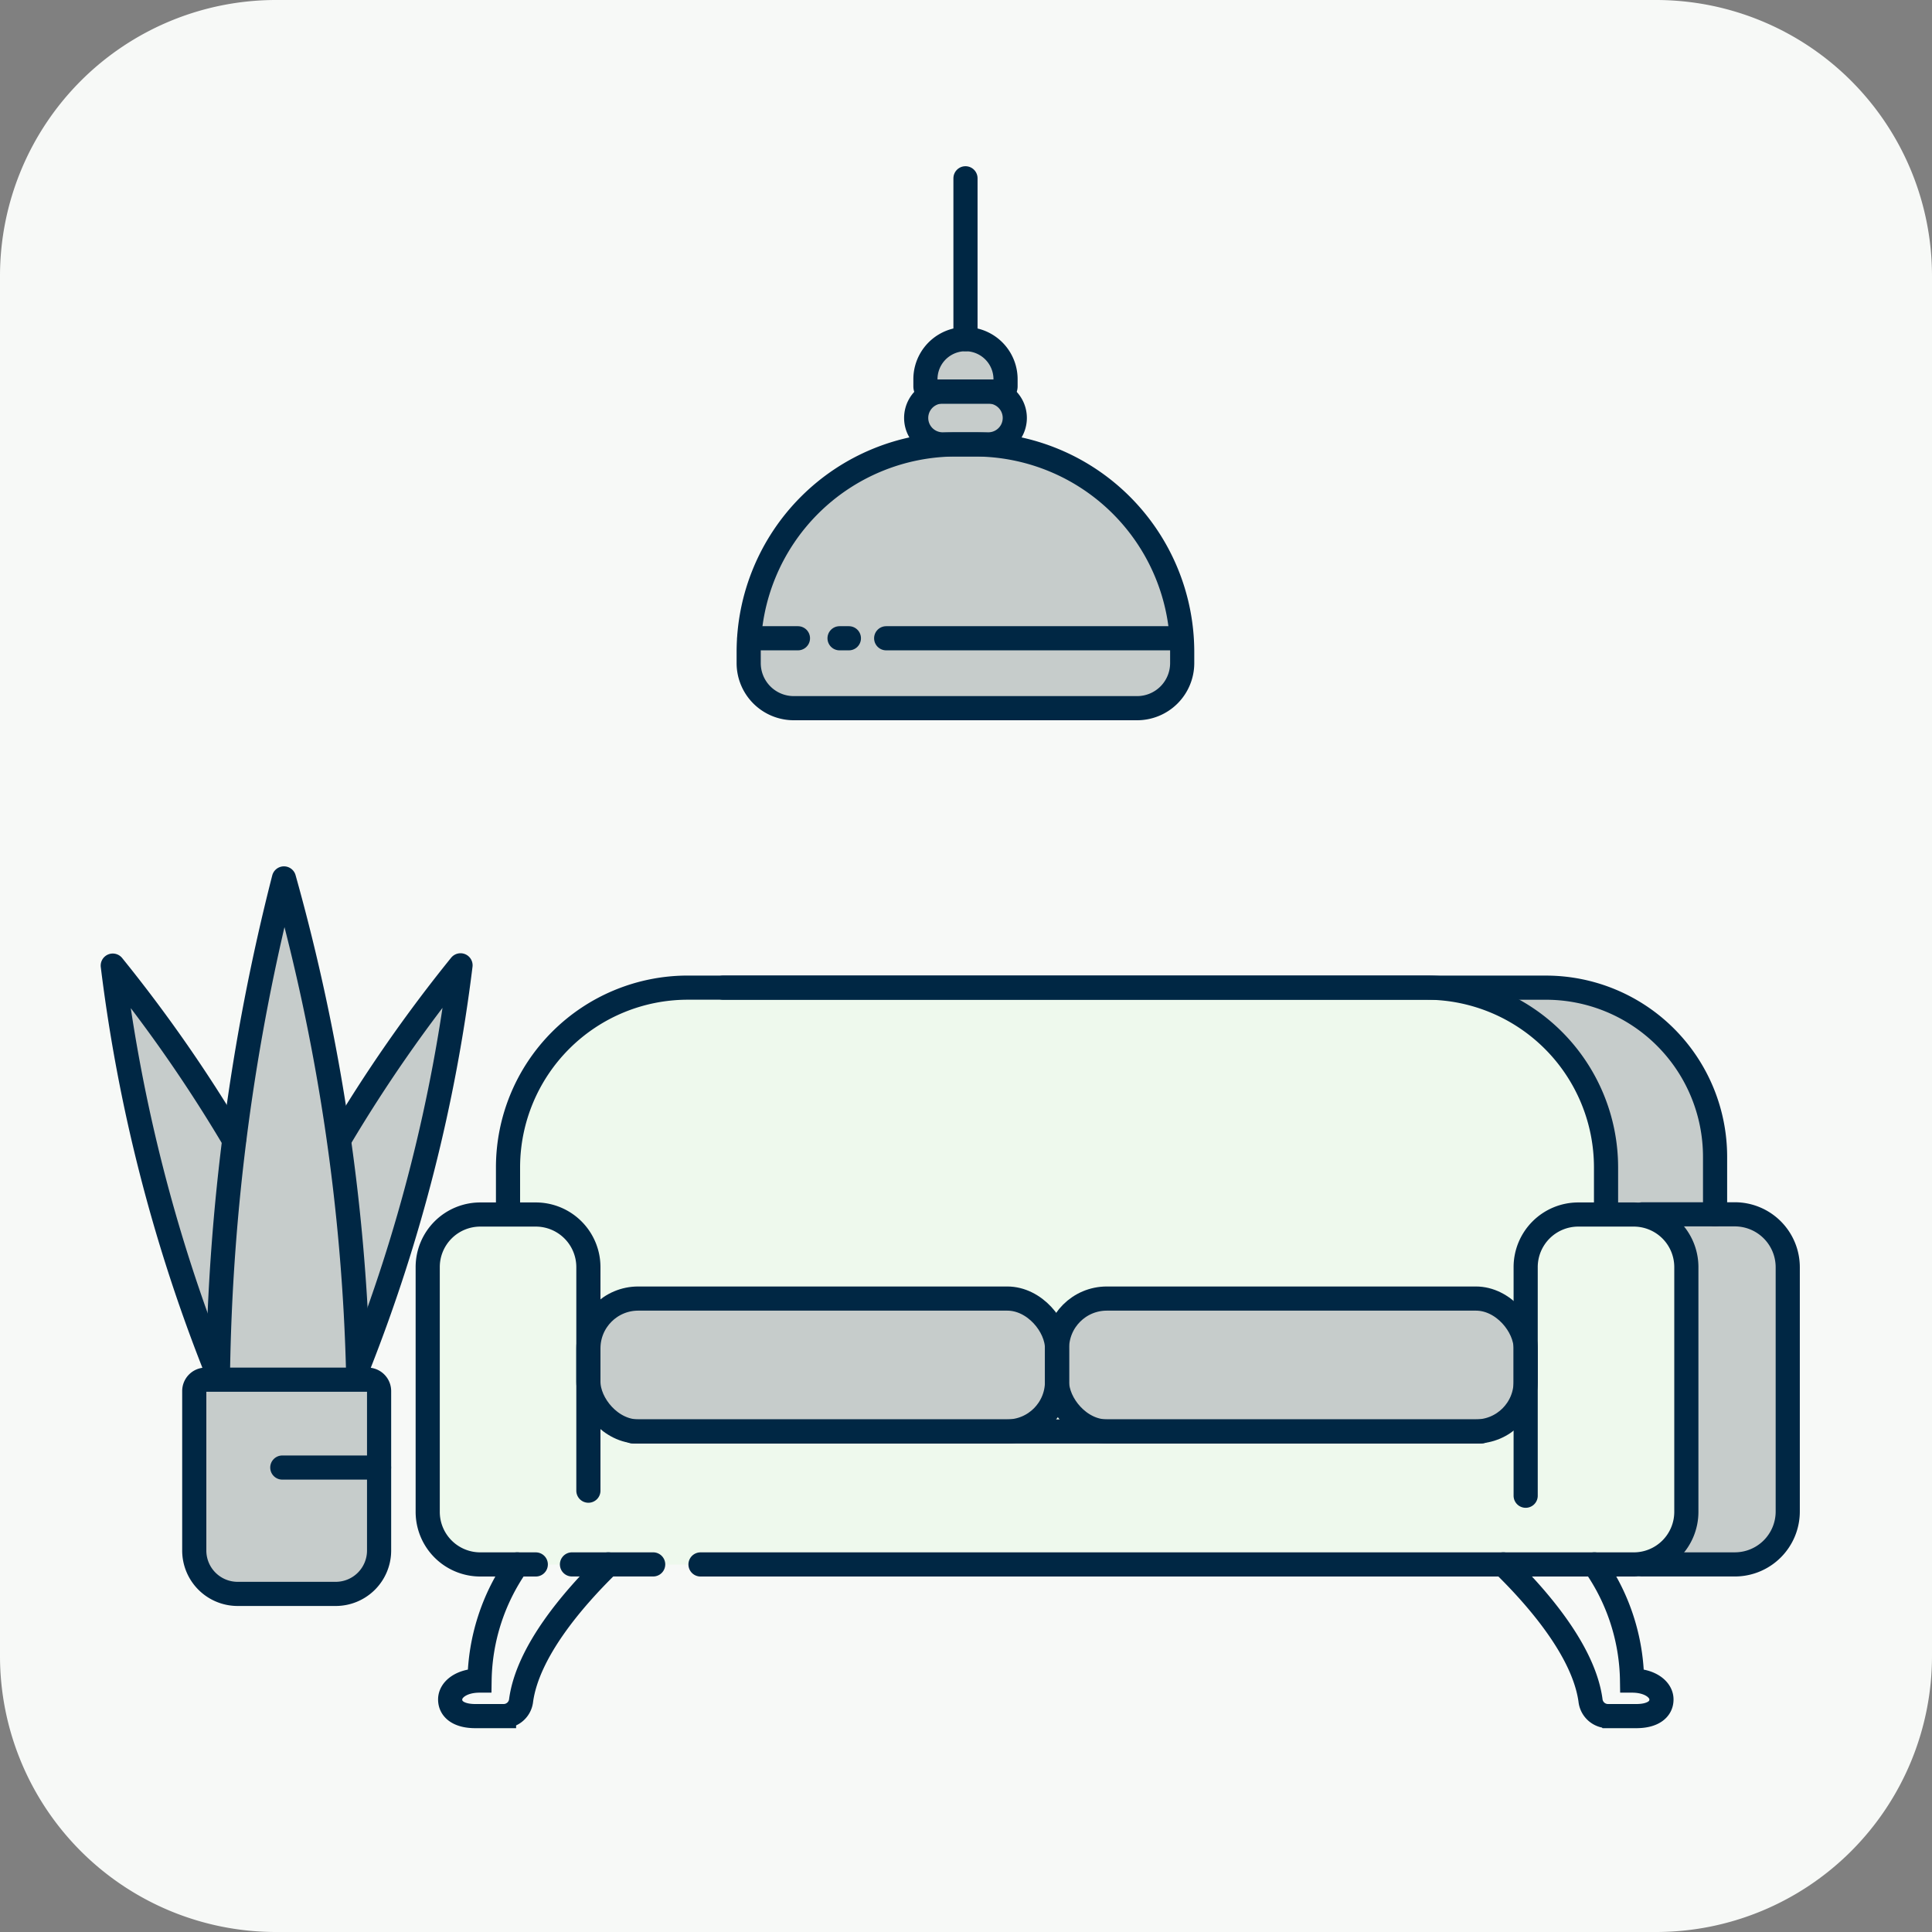 <svg xmlns="http://www.w3.org/2000/svg" width="60" height="60" viewBox="0 0 60 60">
  <rect x="0" y="0" width="60" height="60" fill="#808080" stroke="none"/>
  <g id="Illustration_OtherSpace" transform="translate(0)">
    <path id="Trazado_17558" data-name="Trazado 17558" d="M221.377,0h42.857a8.572,8.572,0,0,1,8.572,8.571V51.429A8.572,8.572,0,0,1,264.234,60H221.377a8.571,8.571,0,0,1-8.571-8.571V8.571A8.571,8.571,0,0,1,221.377,0" transform="translate(-212.806)" fill="#f7f9f7"/>
    <path id="Trazado_17559" data-name="Trazado 17559" d="M223.232,49.5h-3.047a1.347,1.347,0,0,1-1.346-1.347V43.2a.353.353,0,0,1,.353-.353h5.033a.354.354,0,0,1,.354.353v4.957a1.347,1.347,0,0,1-1.347,1.347" transform="translate(-212.806)" fill="#c6cccb"/>
    <path id="Trazado_17560" data-name="Trazado 17560" d="M227.152,29.979a45.446,45.446,0,0,0-3.764,5.412h0a65.832,65.832,0,0,0-1.718-8.11A65.6,65.6,0,0,0,220.12,35.4h0a45.377,45.377,0,0,0-3.763-5.412,50.677,50.677,0,0,0,3.147,12.39h.123c0,.117-.005.233-.005.351h4.357c0-.12-.005-.238-.006-.357h.036a50.729,50.729,0,0,0,3.147-12.39" transform="translate(-212.806)" fill="#c6cccb"/>
    <path id="Trazado_17561" data-name="Trazado 17561" d="M219.574,42.725a65.858,65.858,0,0,1,2.05-15.445,62.518,62.518,0,0,1,2.307,15.445" transform="translate(-212.806)" fill="none" stroke="#002744" stroke-linecap="round" stroke-linejoin="round" stroke-width="0.75"/>
    <path id="Trazado_17562" data-name="Trazado 17562" d="M223.344,35.39a45.48,45.48,0,0,1,3.764-5.411,50.716,50.716,0,0,1-3.147,12.389" transform="translate(-212.806)" fill="none" stroke="#002744" stroke-linecap="round" stroke-linejoin="round" stroke-width="0.75"/>
    <path id="Trazado_17563" data-name="Trazado 17563" d="M220.072,35.4a45.447,45.447,0,0,0-3.764-5.412,50.73,50.73,0,0,0,3.147,12.39" transform="translate(-212.806)" fill="none" stroke="#002744" stroke-linecap="round" stroke-linejoin="round" stroke-width="0.75"/>
    <path id="Trazado_17564" data-name="Trazado 17564" d="M223.232,49.5h-3.047a1.347,1.347,0,0,1-1.346-1.347V43.2a.353.353,0,0,1,.353-.353h5.033a.354.354,0,0,1,.354.353v4.957A1.347,1.347,0,0,1,223.232,49.5Z" transform="translate(-212.806)" fill="none" stroke="#002744" stroke-linecap="round" stroke-linejoin="round" stroke-width="0.75"/>
    <line id="Línea_5934" data-name="Línea 5934" x2="3.005" transform="translate(8.767 45.576)" fill="none" stroke="#002744" stroke-linecap="round" stroke-linejoin="round" stroke-width="0.75"/>
    <rect id="Rectángulo_3314" data-name="Rectángulo 3314" width="2.718" height="1.485" transform="translate(28.649 12.16)" fill="#c6cccb"/>
    <rect id="Rectángulo_3315" data-name="Rectángulo 3315" width="2.027" height="1.604" transform="translate(29.028 10.75)" fill="#c6cccb"/>
    <path id="Trazado_17565" data-name="Trazado 17565" d="M247.894,21.993H237.7a1.628,1.628,0,0,1-1.628-1.628v-.1a6.466,6.466,0,0,1,6.466-6.466h.515a6.466,6.466,0,0,1,6.466,6.466v.1a1.628,1.628,0,0,1-1.628,1.628" transform="translate(-212.806)" fill="#c6cccb"/>
    <path id="Trazado_17566" data-name="Trazado 17566" d="M268.323,39.439v7.64a1.509,1.509,0,0,1-1.51,1.51h-11.84l-.62,0h-14.32l-.4,0h-12.04a1.507,1.507,0,0,1-1.5-1.51v-7.7a1.632,1.632,0,0,1,1.63-1.64h.87v-1.72a5.348,5.348,0,0,1,5.34-5.35h26.74a5.356,5.356,0,0,1,5.35,5.35V37.8h.66a1.635,1.635,0,0,1,1.64,1.64" transform="translate(-212.806)" fill="#eef9ed"/>
    <path id="Trazado_17567" data-name="Trazado 17567" d="M244.08,44.456H232.374a1.3,1.3,0,0,1-1.3-1.3V41.623a1.3,1.3,0,0,1,1.3-1.3H244.08a1.3,1.3,0,0,1,1.3,1.3V43.16a1.3,1.3,0,0,1-1.3,1.3" transform="translate(-212.806)" fill="#c6cccb"/>
    <path id="Trazado_17568" data-name="Trazado 17568" d="M258.763,44.456H247.057a1.3,1.3,0,0,1-1.3-1.3V41.623a1.3,1.3,0,0,1,1.3-1.3h11.706a1.3,1.3,0,0,1,1.3,1.3V43.16a1.3,1.3,0,0,1-1.3,1.3" transform="translate(-212.806)" fill="#c6cccb"/>
    <path id="Trazado_17569" data-name="Trazado 17569" d="M268.323,39.439v7.64a1.509,1.509,0,0,1-1.51,1.51h-3.3l-.17-.04s1.83-.54,1.83-1.46v-7.07c0-1.84-.76-2.31-2.49-2.31,0-4.68-2.37-7.04-4.98-7.04h2.97a5.356,5.356,0,0,1,5.35,5.35V37.8h.66a1.635,1.635,0,0,1,1.64,1.64" transform="translate(-212.806)" fill="#c6cccb"/>
    <path id="Trazado_17570" data-name="Trazado 17570" d="M229.445,48.585h-1.723a1.633,1.633,0,0,1-1.633-1.634v-7.6a1.633,1.633,0,0,1,1.633-1.633h1.723a1.634,1.634,0,0,1,1.634,1.633v6.943" transform="translate(-212.806)" fill="none" stroke="#002744" stroke-linecap="round" stroke-miterlimit="10" stroke-width="0.75"/>
    <line id="Línea_5935" data-name="Línea 5935" x1="2.522" transform="translate(17.763 48.584)" fill="none" stroke="#002744" stroke-linecap="round" stroke-miterlimit="10" stroke-width="0.75"/>
    <line id="Línea_5936" data-name="Línea 5936" x2="26.347" transform="translate(19.654 44.455)" fill="none" stroke="#002744" stroke-linecap="round" stroke-miterlimit="10" stroke-width="0.75"/>
    <rect id="Rectángulo_3316" data-name="Rectángulo 3316" width="14.554" height="4.128" rx="1.547" transform="translate(18.273 40.328)" fill="none" stroke="#002744" stroke-linecap="round" stroke-miterlimit="10" stroke-width="0.75"/>
    <rect id="Rectángulo_3317" data-name="Rectángulo 3317" width="14.554" height="4.128" rx="1.547" transform="translate(32.827 40.328)" fill="none" stroke="#002744" stroke-linecap="round" stroke-miterlimit="10" stroke-width="0.75"/>
    <path id="Trazado_17571" data-name="Trazado 17571" d="M228.583,37.712V36.255a5.584,5.584,0,0,1,5.583-5.583H257.1a5.584,5.584,0,0,1,5.583,5.583v1.457" transform="translate(-212.806)" fill="none" stroke="#002744" stroke-linecap="round" stroke-miterlimit="10" stroke-width="0.75"/>
    <path id="Trazado_17572" data-name="Trazado 17572" d="M235.267,30.673h25.55a5.253,5.253,0,0,1,5.252,5.252v1.788" transform="translate(-212.806)" fill="none" stroke="#002744" stroke-linecap="round" stroke-miterlimit="10" stroke-width="0.75"/>
    <path id="Trazado_17573" data-name="Trazado 17573" d="M234.561,48.585h28.983a1.633,1.633,0,0,0,1.633-1.634v-7.6a1.633,1.633,0,0,0-1.633-1.633h-1.723a1.634,1.634,0,0,0-1.634,1.633v7.1" transform="translate(-212.806)" fill="none" stroke="#002744" stroke-linecap="round" stroke-miterlimit="10" stroke-width="0.75"/>
    <path id="Trazado_17574" data-name="Trazado 17574" d="M263.811,37.712h2.881a1.644,1.644,0,0,1,1.634,1.652v7.568a1.643,1.643,0,0,1-1.634,1.652h-2.881" transform="translate(-212.806)" fill="none" stroke="#002744" stroke-linecap="round" stroke-miterlimit="10" stroke-width="0.75"/>
    <path id="Trazado_17575" data-name="Trazado 17575" d="M228.868,48.584a6.437,6.437,0,0,0-1.169,3.608c-.557,0-.913.274-.913.586s.276.517.78.517h.893a.547.547,0,0,0,.531-.493c.208-1.506,1.6-3.136,2.707-4.218" transform="translate(-212.806)" fill="none" stroke="#002744" stroke-linecap="round" stroke-miterlimit="10" stroke-width="0.75"/>
    <path id="Trazado_17576" data-name="Trazado 17576" d="M262.322,48.584a6.437,6.437,0,0,1,1.169,3.608c.557,0,.913.274.913.586s-.276.517-.78.517h-.893a.547.547,0,0,1-.531-.493c-.208-1.506-1.6-3.136-2.707-4.218" transform="translate(-212.806)" fill="none" stroke="#002744" stroke-linecap="round" stroke-miterlimit="10" stroke-width="0.75"/>
    <path id="Trazado_17577" data-name="Trazado 17577" d="M248.124,21.993H237.457a1.4,1.4,0,0,1-1.4-1.4V20.25a6.448,6.448,0,0,1,6.448-6.448h.567a6.448,6.448,0,0,1,6.448,6.448v.345A1.4,1.4,0,0,1,248.124,21.993Z" transform="translate(-212.806)" fill="none" stroke="#002744" stroke-linecap="round" stroke-miterlimit="10" stroke-width="0.75"/>
    <path id="Trazado_17578" data-name="Trazado 17578" d="M243.529,13.8h-1.478a.821.821,0,0,1,0-1.641h1.478a.821.821,0,0,1,0,1.641Z" transform="translate(-212.806)" fill="none" stroke="#002744" stroke-linecap="round" stroke-miterlimit="10" stroke-width="0.75"/>
    <path id="Trazado_17579" data-name="Trazado 17579" d="M243.871,12.161H241.71a.164.164,0,0,1-.164-.163v-.221a1.244,1.244,0,1,1,2.488,0V12A.163.163,0,0,1,243.871,12.161Z" transform="translate(-212.806)" fill="none" stroke="#002744" stroke-linecap="round" stroke-miterlimit="10" stroke-width="0.75"/>
    <line id="Línea_5937" data-name="Línea 5937" y1="4.996" transform="translate(29.984 5.537)" fill="none" stroke="#002744" stroke-linecap="round" stroke-miterlimit="10" stroke-width="0.75"/>
    <line id="Línea_5938" data-name="Línea 5938" x2="9.067" transform="translate(27.521 19.822)" fill="none" stroke="#002744" stroke-linecap="round" stroke-miterlimit="10" stroke-width="0.75"/>
    <line id="Línea_5939" data-name="Línea 5939" x2="0.29" transform="translate(26.073 19.822)" fill="none" stroke="#002744" stroke-linecap="round" stroke-miterlimit="10" stroke-width="0.75"/>
    <line id="Línea_5940" data-name="Línea 5940" x2="1.512" transform="translate(23.269 19.822)" fill="none" stroke="#002744" stroke-linecap="round" stroke-miterlimit="10" stroke-width="0.75"/>
  </g>
</svg>
